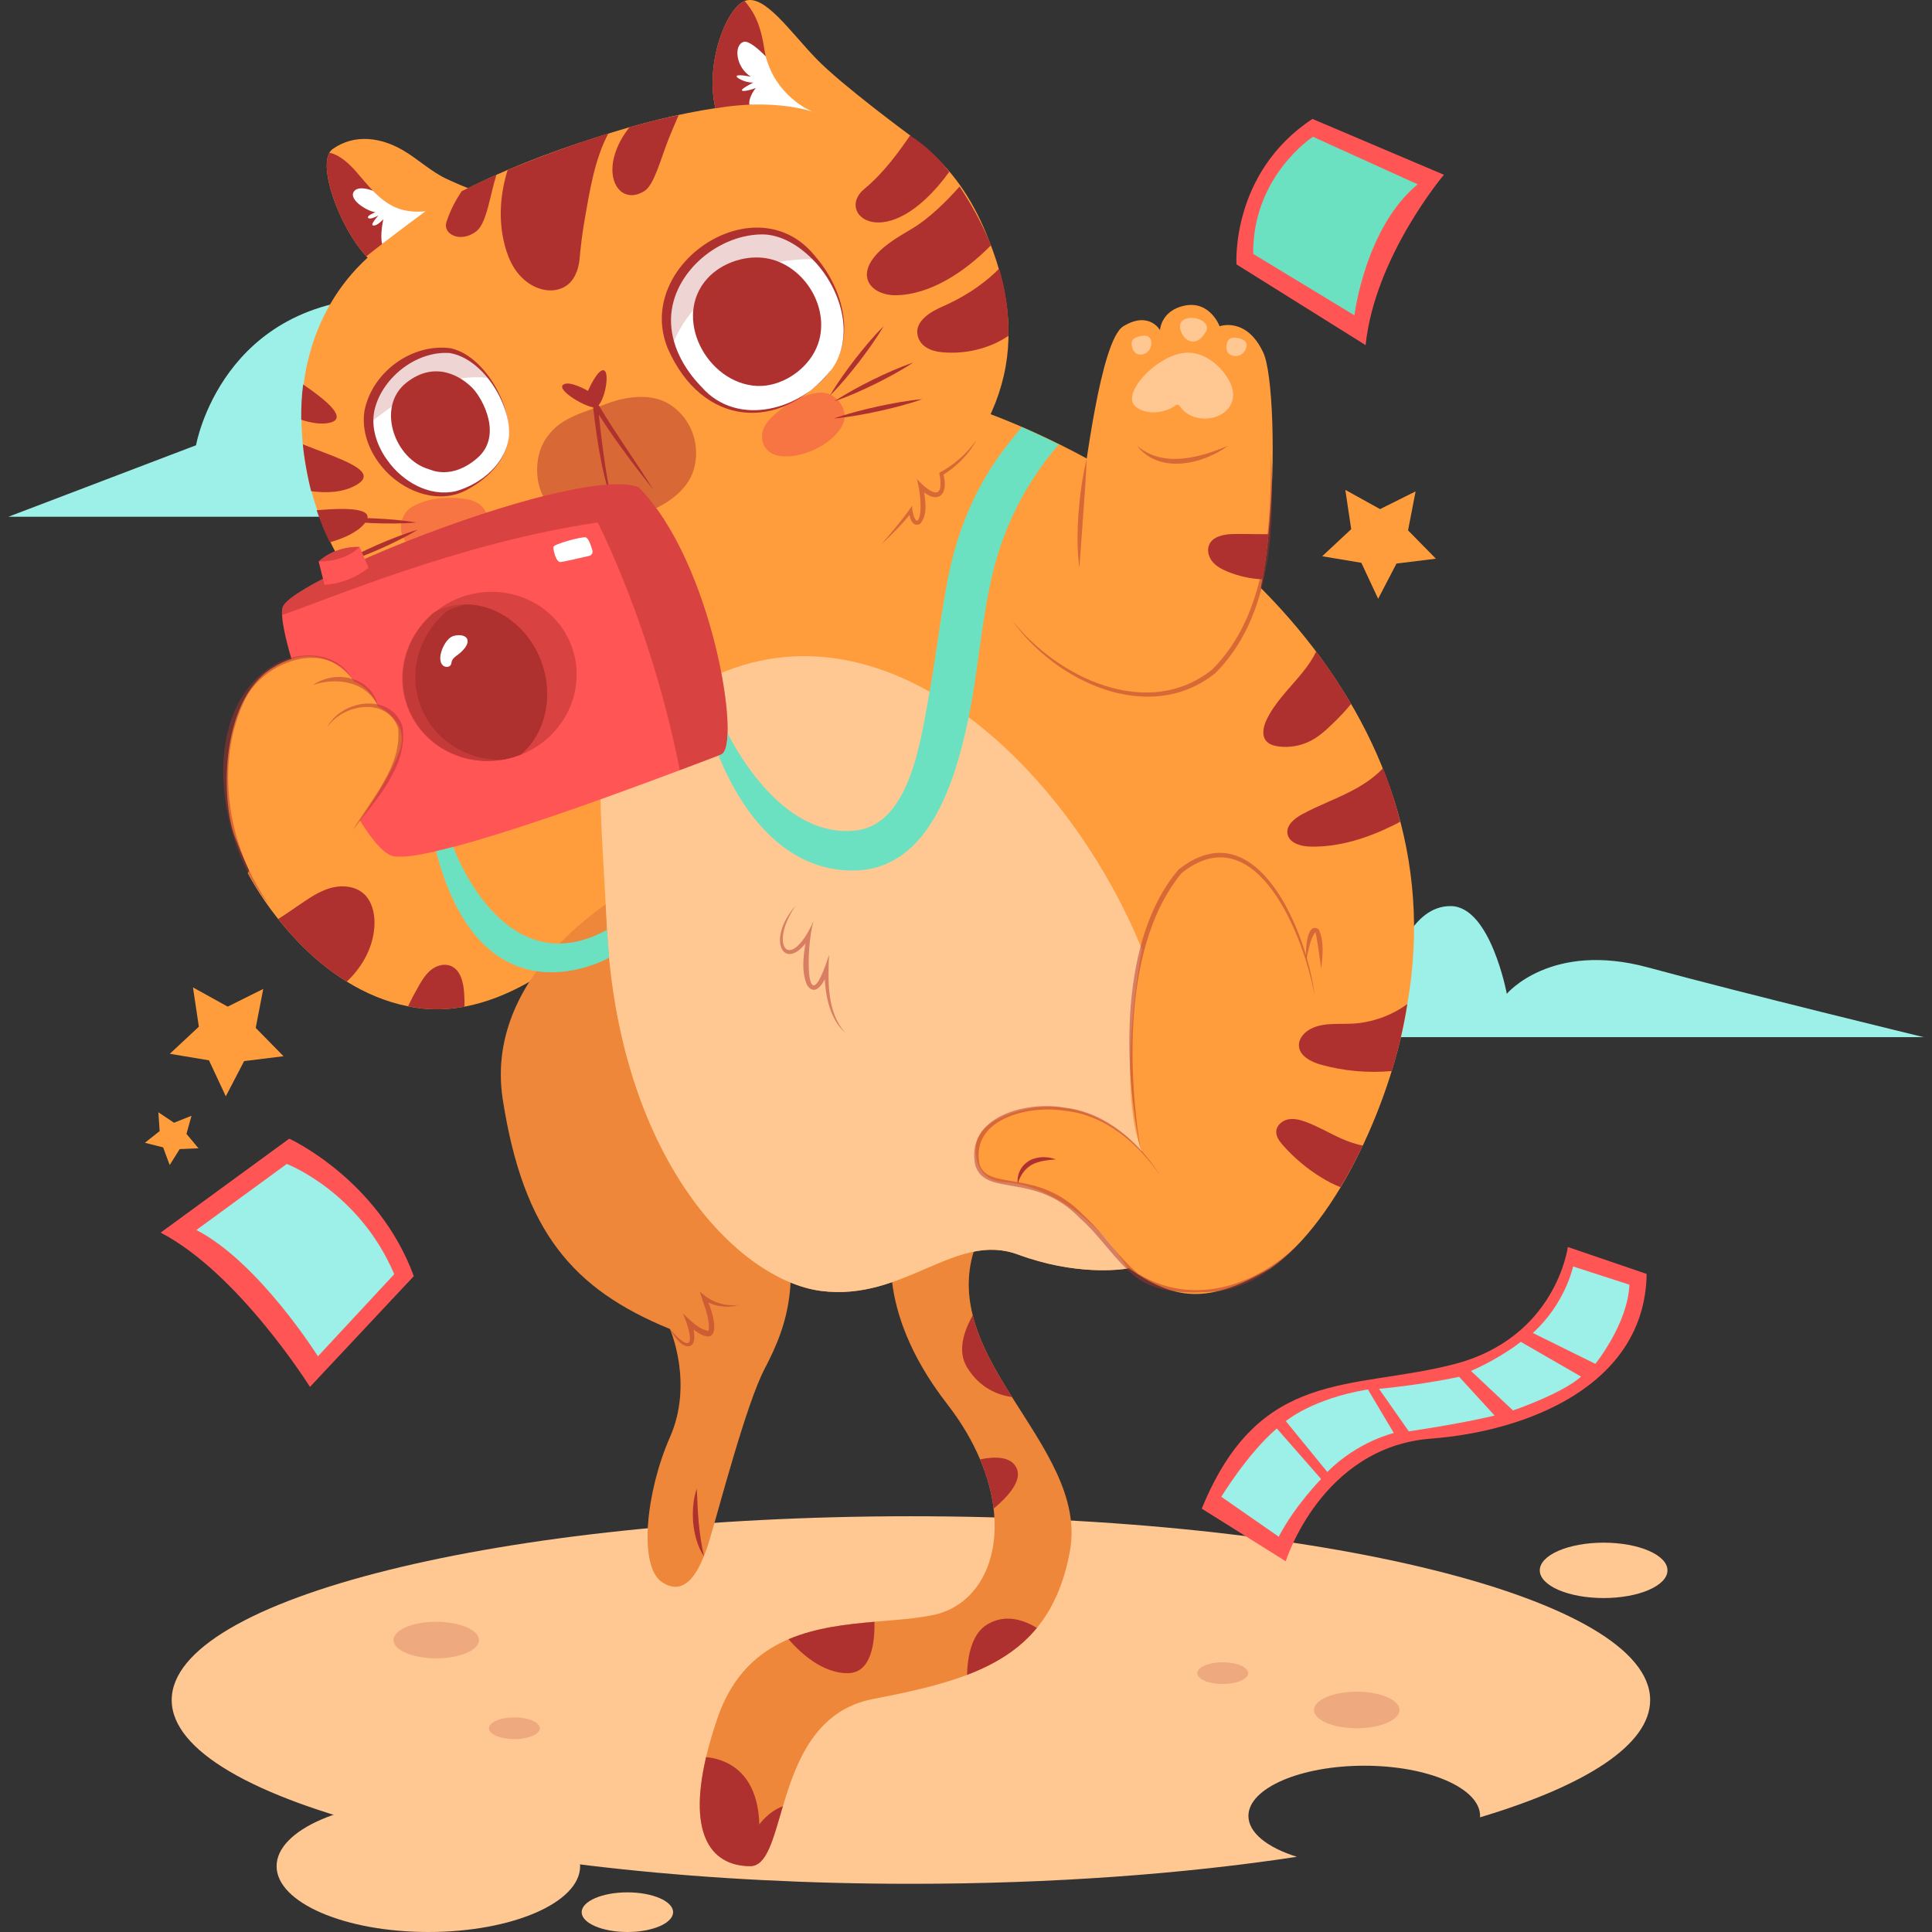 <?xml version="1.0" encoding="UTF-8"?>
<!-- Generator: Adobe Illustrator 25.2.3, SVG Export Plug-In . SVG Version: 6.00 Build 0)  -->
<svg xmlns="http://www.w3.org/2000/svg" xmlns:xlink="http://www.w3.org/1999/xlink" version="1.1" id="Capa_1" x="0px" y="0px" viewBox="0 0 512 512" style="enable-background:new 0 0 512 512;" xml:space="preserve" width="512" height="512">
<rect x="0" y="0" width="512" height="512" fill="#333333" stroke="none"/>
<g>
	<path style="fill:#9CF0E7;" d="M258.357,251.791c0,0,7.231-47.414,54.46-47.684c47.229-0.27,57.048,50.876,57.048,50.876   s4.148-15.007,14.654-14.86c10.506,0.147,14.802,23.245,14.802,23.245s11.66-13.99,37.434-6.984   c25.774,7.007,73.027,18.467,73.027,18.467H205.339L258.357,251.791z"/>
	<path style="fill:#9CF0E7;" d="M51.95,117.999c0,0,6.783-38.955,51.086-39.177c44.303-0.222,53.513,41.8,53.513,41.8   s3.891-12.329,13.746-12.209c9.855,0.12,13.885,19.098,13.885,19.098s10.937-11.495,35.115-5.738   c24.177,5.757,68.502,15.173,68.502,15.173H2.218L51.95,117.999z"/>
	<path style="fill:#FFC893;" d="M437.308,450.532c0,11.818-16.924,22.643-45.096,31.078c0.027-0.122,0.027-0.244,0.027-0.367   c0-7.349-13.746-13.312-30.698-13.312c-16.952,0-30.698,5.963-30.698,13.312c0,4.469,5.067,8.408,12.85,10.826   c-29.774,4.537-64.792,7.158-102.281,7.158c-108.204,0-195.91-21.801-195.91-48.696s87.707-48.709,195.91-48.709   C349.601,401.823,437.308,423.637,437.308,450.532z"/>
	<path style="fill:#FF9D3D;" d="M262.058,63.642c11.797,29.381,3.759,53.484-25.809,77.147   c-38.864,30.216-122.961,30.971-122.961,30.971C80.65,154.693,65.713,97.249,97.429,68.271   c16.534-16.935,46.503-27.878,69.393-34.556C208.951,21.777,246.773,23.607,262.058,63.642z"/>
	<g>
		<path style="fill:#FFFFFF;" d="M220.464,97.811c-4.604,6.508-13.756,11.498-21.767,11.37c-1.712-0.029-3.397-0.307-5.028-0.881    c-7.081-2.528-13.083-9.352-15.7-16.339c-0.073-0.157-0.133-0.319-0.192-0.482c-2.511-7.1-0.836-14.99,4.067-20.652    c5.741-6.624,15.977-11.944,24.745-8.757c3.46,1.262,6.69,3.599,9.381,6.584l0.013-0.006    C223.182,76.58,226.624,89.087,220.464,97.811z"/>
		<path style="fill:#AE312F;" d="M220.464,97.811c-13.92,17.222-34.475,15.161-43.502-5.472l0.032,0.076    c-9.264-22.388,23.837-44.35,39.355-24.104l-0.596-0.121c0.012-0.005,0.358-0.156,0.371-0.161    C222.993,75.878,226.879,88.618,220.464,97.811z M220.464,97.811c6.292-9.034,2.212-21.501-4.86-28.819l0.594,0.12    c-0.011,0.006-0.326,0.162-0.338,0.169c-3.454-3.683-8.061-6.805-13.168-7.148c-11.992-0.385-24.569,9.982-24.865,22.275    c-0.178,6.858,3.364,13.286,8.077,18.122C195.507,113.517,212.74,108.529,220.464,97.811z"/>
	</g>
	<path style="fill:#FF9D3D;" d="M165.441,204.038v34.813c0,0-18.867,23.553-42.353,27.927c-4.129,0.774-8.394,0.951-12.727,0.299   c-0.761-0.109-1.508-0.245-2.241-0.394c-6.017-1.209-11.437-3.586-16.218-6.547c-7.729-4.767-13.828-11.084-18.188-16.585   c-5.325-6.71-8.068-12.197-8.068-12.197l15.838-23.811l19.926,1.535L165.441,204.038z"/>
	<path style="fill:#AE312F;" d="M155.816,103.589c0,0-5.156-3.027-6.664-1.549c-1.509,1.478,6.263,6.073,8.52,5.926   c2.258-0.146,4.085-8.823,2.487-9.758C158.561,97.272,155.816,103.589,155.816,103.589z"/>
	<path style="fill:#AE312F;" d="M173.14,129.794c-5.585-7.109-11.316-14.629-15.974-22.392l1.199-0.367   c0.962,8.796,1.936,17.633,3.875,26.283c-3.22-9.412-4.422-19.402-5.483-29.257C161.541,112.738,167.93,121.36,173.14,129.794z"/>
	<path style="fill:#AE312F;" d="M205.389,101.663c5.757-1.72,10.82-6.58,11.962-12.599c1.82-9.59-5.604-19.792-15.276-20.755   c-5.192-0.517-10.996,1.551-14.545,5.416c-9.483,10.328-0.217,27.81,12.981,28.549   C202.138,102.365,203.788,102.142,205.389,101.663z"/>
	<g>
		<path style="fill:#FFFFFF;" d="M134.909,115.275c-0.457,6.894-6.373,12.187-12.34,14.711c-0.827,0.337-1.671,0.603-2.526,0.779    c-10.328,2.157-21.678-7.906-22.338-18.359c-0.086-1.071-0.036-2.158,0.129-3.234c1.487-9.421,12.577-17.884,22.133-16.175    c2.312,0.432,4.35,1.879,6.045,3.439c1.161,1.062,2.304,2.324,3.365,3.718C132.738,104.509,135.252,110.147,134.909,115.275z"/>
		<path style="fill:#AE312F;" d="M134.909,115.275c-0.414,6.251-5.233,11.219-10.474,14.138c-7.906,4.879-18.126,0.795-23.493-6.062    c-3.226-3.975-5.186-9.351-4.344-14.514c2.008-10.212,12.513-17.893,22.752-16.558    C128.126,94.106,135.272,106.761,134.909,115.275z M134.909,115.275c0.294-8.556-6.996-20.253-15.724-21.719    c-9.1-0.642-18.385,6.924-20.058,15.697c-0.756,4.507,0.901,9.12,3.564,12.76c3.982,5.611,11.087,9.775,18.137,8.149    C127.62,128.244,134.294,122.69,134.909,115.275z"/>
	</g>
	<path style="fill:#AE312F;" d="M113.591,124.324c0.523,0.153,6.022,2.98,12.857-2.893c6.835-5.873,1.53-15.664-1.121-18.467   c-2.65-2.803-9.786-7.854-17.727-1.466C99.66,107.886,104.588,121.686,113.591,124.324z"/>
	<path style="fill:#FF9D3D;" d="M125.754,50.229c-0.295,0.423-5.076,7.267-10.69,13.038c-1.928,1.961-3.943,3.804-5.92,5.216   c-3.199,2.299-6.284,3.48-8.624,2.237c-1.015-0.543-2.053-1.377-3.092-2.449c-0.113-0.106-0.232-0.225-0.332-0.337   c-5.132-5.467-9.944-16.146-10.456-22.906c-0.147-1.884,0.045-3.449,0.641-4.52c0.231-0.425,0.523-0.751,0.891-1.018   c5.871-4.162,12.913-3.012,18.651,0.348c3.946,2.306,7.487,5.72,11.663,7.633c0.318,0.138,3.037,1.411,5.069,2.195l0.478,0.174   C124.919,50.173,125.603,50.347,125.754,50.229z"/>
	<path style="fill:#FF9D3D;" d="M241.408,36.053c-0.68,0.142-45.372,9.075-50.624-3.573c-0.5-1.211-0.896-2.471-1.189-3.748   c-2.865-12.188,3.045-26.667,7.743-28.474l0.013-0.006c5.186-1.986,12.028,8.145,18.935,15.277   C223.085,22.57,240.865,35.639,241.408,36.053z"/>
	<path style="fill:#AE312F;" d="M198.576,27.742c-5.15,0.223-8.788,0.964-8.982,0.991c-2.865-12.188,3.045-26.668,7.743-28.474   l0.013-0.006c1.842,2.285,4.024,5.03,5.171,12.575c0.108,0.743,0.262,1.449,0.436,2.13   C205.487,25.064,203.48,27.538,198.576,27.742z"/>
	<path style="fill:#AE312F;" d="M101.276,64.639c-1.579,1.211-3.053,2.373-4.18,3.295c-5.132-5.467-9.944-16.146-10.456-22.906   c-0.147-1.884,0.045-3.449,0.641-4.52c0,0,2.849,0.086,7.096,4.982c1.546,1.788,2.972,3.521,4.448,5.055   C102.322,54.169,106.408,60.663,101.276,64.639z"/>
	<path style="opacity:0.48;fill:#EB4949;" d="M203.042,112.301c-2.213,3.221-1.04,7.647,3.224,8.468   c5.71,1.099,14.217-2.767,16.92-7.981c2.282-4.402-1.993-9.183-6.146-8.736c-3.511,0.378-6.782,1.963-9.568,4.03   C206.177,109.042,204.283,110.496,203.042,112.301z"/>
	<path style="opacity:0.48;fill:#EB4949;" d="M125.368,132.737c3.686,1.3,5.344,5.568,2.38,8.743   c-3.968,4.25-13.12,6.135-18.376,3.512c-4.437-2.214-3.797-8.596-0.177-10.68c3.06-1.762,6.637-2.407,10.107-2.377   C120.915,131.949,123.302,132.008,125.368,132.737z"/>
	<path style="fill:#AE312F;" d="M161.227,35.367c-3.66,6.798-5.007,15.598-6.192,22.292c-0.656,3.67-1.121,7.378-1.456,11.089   c-0.258,2.786-1.44,5.908-4.067,7.321c-3.301,1.774-7.242,0.705-10.058-1.492c-3.528-2.738-5.187-6.949-6.072-11.203   c-1.248-6.021-0.709-12.398,1.15-18.326c0.28-0.115,0.573-0.235,0.866-0.356C144.462,40.981,153.078,37.875,161.227,35.367z"/>
	<path style="fill:#AE312F;" d="M94.409,128.541c-3.5,1.994-7.837,2.188-11.96,1.616c-0.093-0.369-0.185-0.739-0.271-1.128   c-0.087-0.357-0.179-0.726-0.259-1.102c-0.724-3.329-1.305-6.725-1.672-10.173C89.846,121.571,100.964,124.791,94.409,128.541z"/>
	<path style="fill:#AE312F;" d="M96.621,138.716c-1.914,2.367-5.583,3.963-9.223,5.007c-0.39-0.803-0.772-1.624-1.148-2.465   c-0.811-1.844-1.568-3.777-2.245-5.811c-0.023-0.085-0.054-0.15-0.077-0.234C91.956,134.523,99.995,134.542,96.621,138.716z"/>
	<path style="fill:#AE312F;" d="M87.274,112.055c-2.176,0.474-4.81,0.033-7.425-0.813c-0.015-0.136-0.018-0.277-0.02-0.419   c-0.027-2.955,0.121-5.944,0.507-8.933C86.723,106.234,92.319,110.961,87.274,112.055z"/>
	<path style="fill:#AE312F;" d="M179.85,30.507c-0.875,2.042-1.859,4.325-2.544,6.025c-2.159,5.385-3.908,12.437-6.496,14.07   c-5.406,3.421-9.853-1.46-8.144-8.699c0.781-3.3,2.508-6.103,4.156-8.188l0.013-0.006C171.324,32.444,175.654,31.381,179.85,30.507   z"/>
	<path style="fill:#AE312F;" d="M131.567,46.317c-1.634,5.014-2.546,12.771-5.271,14.928c-4.108,3.245-9.05,0.912-7.979-2.412   c1.037-3.228,2.582-6.011,4.033-8.146C125.242,49.197,128.309,47.738,131.567,46.317z"/>
	<path style="opacity:0.48;fill:#AE312F;" d="M103.08,164.437c1.669,1.288,3.333,2.575,5.052,3.775   c0.85,0.611,1.715,1.198,2.597,1.743c0.877,0.533,1.808,1.049,2.702,1.3l0.261,0.074l0.1,0.283c0.292,0.829,0.645,1.683,1.09,2.426   c0.414,0.732,1.09,1.432,1.512,1.34c0.2-0.037,0.266-0.065,0.352-0.417c0.06-0.33,0.028-0.756-0.035-1.173   c-0.133-0.843-0.42-1.723-0.724-2.54l-0.918-2.466l1.94,1.757c0.714,0.647,1.495,1.274,2.291,1.831   c0.798,0.553,1.637,1.072,2.484,1.368c0.418,0.154,0.852,0.225,1.152,0.141c0.342-0.097,0.568-0.256,0.573-0.511   c0.051-0.638-0.565-1.594-1.149-2.268l-0.908-1.048l1.32,0.292c1.619,0.359,3.291,0.586,4.955,0.772   c1.669,0.181,3.35,0.234,5.037,0.085c-1.65,0.402-3.368,0.475-5.069,0.474c-1.708-0.022-3.396-0.191-5.099-0.445l0.412-0.756   c0.386,0.395,0.714,0.795,1.016,1.259c0.28,0.468,0.576,0.987,0.566,1.713c-0.017,0.357-0.181,0.773-0.461,1.022   c-0.134,0.139-0.278,0.246-0.426,0.314c-0.144,0.087-0.297,0.157-0.469,0.19c-0.678,0.187-1.285,0.053-1.812-0.109   c-1.072-0.335-1.972-0.884-2.831-1.469c-0.86-0.59-1.66-1.218-2.447-1.916l1.022-0.709c0.363,0.921,0.631,1.832,0.789,2.831   c0.066,0.502,0.119,1.018,0.01,1.608c-0.044,0.155-0.084,0.307-0.144,0.46c-0.094,0.158-0.167,0.323-0.304,0.461   c-0.279,0.295-0.664,0.454-1.02,0.477c-0.742,0.064-1.333-0.355-1.708-0.731c-0.388-0.396-0.659-0.827-0.909-1.259   c-0.477-0.877-0.831-1.759-1.099-2.706l0.361,0.357c-1.115-0.393-2.002-0.988-2.887-1.594c-0.873-0.615-1.713-1.264-2.533-1.933   C106.115,167.368,104.548,165.954,103.08,164.437z"/>
	<path style="opacity:0.21;fill:#AE312F;" d="M215.97,68.654c-28.961-0.199-37.083,20.642-38.001,23.307   c-0.073-0.157-0.133-0.319-0.192-0.482c-2.511-7.1-0.836-14.99,4.067-20.652c5.741-6.624,15.977-11.944,24.745-8.757   C210.048,63.332,213.279,65.669,215.97,68.654z"/>
	<path style="opacity:0.21;fill:#AE312F;" d="M129.378,100.154c-13.309-1.486-25.645,7.129-31.672,12.252   c-0.086-1.071-0.036-2.158,0.129-3.234c1.487-9.421,12.577-17.884,22.133-16.175c2.312,0.432,4.35,1.879,6.045,3.439   C127.173,97.498,128.316,98.759,129.378,100.154z"/>
	<path style="fill:#AE312F;" d="M251.557,45.549c-16.562,22.755-30.468,11.088-22.508,4.526c5.331-4.402,9.447-10.254,12.131-14.17   C245.213,38.535,248.676,41.748,251.557,45.549z"/>
	<path style="fill:#AE312F;" d="M262.058,63.642l0.043,0.091c0.148,0.455,0.316,0.884,0.472,1.32   c-6.725,6.828-15.885,13.061-25.204,13.192c-3.516,0.049-7.323-1.685-7.621-5.086c-0.11-1.361,0.394-2.802,1.221-4.06   c2.435-3.736,6.96-6.255,10.848-8.573c4.419-2.645,9.033-7.189,12.483-11.096C257.407,54.094,260.016,58.847,262.058,63.642z"/>
	<path style="fill:#AE312F;" d="M264.789,71.179c1.76,5.894,2.61,11.846,2.456,17.822c-5.138,3.487-11.706,4.957-17.81,4.323   c-2.721-0.289-5.553-1.462-6.244-4.378c-0.922-3.856,3.617-6.413,6.504-7.678C257.528,77.844,262.363,73.673,264.789,71.179z"/>
	<path style="fill:#AE312F;" d="M95.326,157.821c2.869-2.846,5.976-5.383,9.14-7.846c3.188-2.431,6.436-4.786,9.922-6.83   c-2.868,2.848-5.974,5.385-9.14,7.846C102.058,153.421,98.811,155.775,95.326,157.821z"/>
	<path style="fill:#AE312F;" d="M89.458,149.721c3.341-2.02,6.839-3.684,10.375-5.261c3.552-1.542,7.142-2.994,10.891-4.088   c-3.34,2.022-6.838,3.687-10.375,5.261C96.796,147.172,93.205,148.624,89.458,149.721z"/>
	<path style="fill:#AE312F;" d="M87.147,137.519c3.889-0.345,7.762-0.301,11.632-0.163c3.867,0.177,7.731,0.451,11.579,1.117   c-3.889,0.348-7.762,0.304-11.632,0.163C94.858,138.457,90.994,138.182,87.147,137.519z"/>
	<path style="fill:#FFFFFF;" d="M200.309,23.316c0,0-2.61,1.008-3.561,0.737c-0.965-0.265,2.893-2.172,2.893-2.172   c-2.332,0.07-4.986-1.472-4.339-1.821c0.654-0.368,3.713,0.271,3.713,0.271c-3.97-2.358-4.716-8.358-1.936-9.24   c1.189-0.379,3.561,1.548,5.878,3.866c2.53,10.106,11.276,14.336,12.694,14.723c-5.903-1.839-12.171-2.143-17.075-1.939   C198.354,25.56,200.309,23.316,200.309,23.316z"/>
	<path style="fill:#FFFFFF;" d="M101.276,64.639c-0.612-2.27,0.238-6.205,0.318-6.544c-0.139,0.144-1.581,1.752-2.634,1.671   c-1.105-0.089,1.343-2.672,1.343-2.672s-2.224,1.257-2.728,0.651c-0.511-0.587,1.922-1.497,1.922-1.497   c-2.124-0.233-7.219-3.337-5.711-5.484c0.985-1.395,3.434-0.805,5.04-0.219c3.497,3.625,7.303,6.107,13.945,5.444   C112.77,55.987,106.408,60.663,101.276,64.639z"/>
	<path style="opacity:0.48;fill:#AE312F;" d="M148.917,111.976c-3.094,2.054-5.561,5.366-6.281,9.361   c-1.043,5.79,0.641,11.935,5.857,14.887c3.237,1.832,6.93,2.106,10.425,1.803c6.698-0.58,13.309-1.63,18.877-5.681   c2.02-1.469,3.878-3.274,5.104-5.589c1.879-3.548,2.093-8.21,0.562-12.222c-1.531-4.012-4.772-7.28-8.496-8.567   c-4.581-1.583-10.153-0.547-14.413,1.102C156.758,108.539,152.318,109.718,148.917,111.976z"/>
	<path style="fill:#AE312F;" d="M220.918,110.925c3.809-1.349,7.702-2.318,11.614-3.195c3.921-0.839,7.863-1.582,11.888-1.943   c-3.809,1.352-7.701,2.321-11.614,3.195C228.885,109.819,224.943,110.562,220.918,110.925z"/>
	<path style="fill:#AE312F;" d="M242,96.082c-3.252,2.161-6.675,3.974-10.139,5.702c-3.482,1.693-7.007,3.298-10.706,4.552   c3.25-2.164,6.674-3.976,10.14-5.702C234.778,98.944,238.303,97.339,242,96.082z"/>
	<path style="fill:#AE312F;" d="M234.152,86.459c-1.97,3.371-4.247,6.504-6.599,9.58c-2.383,3.051-4.843,6.043-7.613,8.795   c1.967-3.373,4.245-6.506,6.599-9.58C228.924,92.204,231.384,89.213,234.152,86.459z"/>
	<g>
		<g>
			<path style="fill:#FF9D3D;" d="M283.519,411.155c-1.603,8.666-4.591,15.199-8.734,20.252c-4.754,5.786-11.03,9.617-18.514,12.456     c-7.281,2.771-15.689,4.605-24.925,6.384c-15.403,2.975-20.456,16.952-23.879,28.429c-2.581,8.666-4.225,15.906-8.68,15.879     c-9.671-0.054-16.694-7.416-11.668-28.891c0.734-3.097,1.712-6.493,2.975-10.201c3.898-11.491,10.826-17.617,18.881-21.054     c7.158-3.042,15.2-3.966,22.765-4.618c5.705-0.489,11.138-0.842,15.729-1.834c11.057-2.391,17.604-13.624,15.852-28.144     c-0.489-4.129-1.657-8.53-3.586-13.067c-2.024-4.809-4.917-9.78-8.775-14.738c-20.212-26.093-13.923-45.055-13.923-45.055     s33.673-27.981,21.815,2.364c-2.635,6.737-2.621,13.094-1.073,19.261c0,0-0.014,0,0,0.014     c1.861,7.457,5.977,14.602,10.418,21.651v0.014C276.619,383.662,286.181,396.756,283.519,411.155z"/>
			<path style="opacity:0.2;fill:#AE312F;" d="M283.519,411.155c-1.603,8.666-4.591,15.199-8.734,20.252     c-4.754,5.786-11.03,9.617-18.514,12.456c-7.281,2.771-15.689,4.605-24.925,6.384c-15.403,2.975-20.456,16.952-23.879,28.429     c-2.581,8.666-4.225,15.906-8.68,15.879c-9.671-0.054-16.694-7.416-11.668-28.891c0.734-3.097,1.712-6.493,2.975-10.201     c3.898-11.491,10.826-17.617,18.881-21.054c7.158-3.042,15.2-3.966,22.765-4.618c5.705-0.489,11.138-0.842,15.729-1.834     c11.057-2.391,17.604-13.624,15.852-28.144c-0.489-4.129-1.657-8.53-3.586-13.067c-2.024-4.809-4.917-9.78-8.775-14.738     c-20.212-26.093-13.923-45.055-13.923-45.055s33.673-27.981,21.815,2.364c-2.635,6.737-2.621,13.094-1.073,19.261     c0,0-0.014,0,0,0.014c1.861,7.457,5.977,14.602,10.418,21.651v0.014C276.619,383.662,286.181,396.756,283.519,411.155z"/>
		</g>
		<path style="fill:#AE312F;" d="M207.467,478.676c-2.581,8.666-4.225,15.906-8.68,15.879c-9.671-0.054-16.694-7.416-11.668-28.891    c3.953,0.339,13.665,2.703,14.113,17.821C201.232,483.485,203.65,480.048,207.467,478.676z"/>
		<path style="fill:#AE312F;" d="M224.786,443.401c-6.955,0.136-12.972-5.691-15.811-8.992c7.158-3.042,15.2-3.966,22.765-4.618    C231.849,435.55,230.857,443.279,224.786,443.401z"/>
		<path style="fill:#AE312F;" d="M274.785,431.407c-4.754,5.786-11.03,9.617-18.514,12.456c0.136-4.917,1.223-10.894,5.366-13.379    C266.635,427.482,271.634,429.506,274.785,431.407z"/>
		<path style="fill:#AE312F;" d="M263.321,399.812c-0.489-4.129-1.657-8.53-3.586-13.067c3.939-0.801,8.245-0.815,9.685,2.336    C270.928,392.383,267.192,396.58,263.321,399.812z"/>
		<path style="fill:#AE312F;" d="M268.198,370.242c-3.6-0.502-8.544-2.296-11.953-7.946c-2.472-4.088-1.019-9.169,1.535-13.705    C259.64,356.048,263.756,363.193,268.198,370.242z"/>
	</g>
	<g>
		<g>
			<path style="fill:#FF9D3D;" d="M167.004,235.764c0-0.422-39.232,20.671-33.748,55.684c5.484,35.013,18.561,50.2,44.294,60.746     c0,0,6.328,14.343,0,28.686c-6.328,14.343-8.437,34.17-2.109,38.388c6.328,4.219,10.124-2.953,12.656-11.39     c2.531-8.437,9.682-35.901,14.538-45.148c6.143-11.698,11.194-25.722,1.492-51.455     C194.424,285.543,167.004,235.764,167.004,235.764z"/>
			<path style="opacity:0.2;fill:#AE312F;" d="M167.004,235.764c0-0.422-39.232,20.671-33.748,55.684     c5.484,35.013,18.561,50.2,44.294,60.746c0,0,6.328,14.343,0,28.686c-6.328,14.343-8.437,34.17-2.109,38.388     c6.328,4.219,10.124-2.953,12.656-11.39c2.531-8.437,9.682-35.901,14.538-45.148c6.143-11.698,11.194-25.722,1.492-51.455     C194.424,285.543,167.004,235.764,167.004,235.764z"/>
		</g>
		<path style="fill:#AE312F;" d="M186.551,412.374c-0.911-1.259-1.502-2.716-1.957-4.19c-0.46-1.48-0.722-3.011-0.889-4.548    c-0.246-3.077-0.035-6.207,0.929-9.143c0.129,1.544,0.15,3.047,0.232,4.546c0.068,1.497,0.171,2.981,0.301,4.461    C185.451,406.463,185.865,409.382,186.551,412.374z"/>
		<path style="opacity:0.48;fill:#AE312F;" d="M177.551,352.195c6.841,7.868,5.961,1.808,3.407-4.165    c1.854,1.782,4.312,4.375,6.843,4.659c0.437-3.424-1.457-7.145-2.356-10.476c2.704,2.732,6.566,4.122,10.424,3.593    c-3.244,0.97-6.875,0.449-9.665-1.531l0.848-0.608c3.146,6.562,4.136,15.31-4.957,7.299l1.129-0.685    C185.929,358.335,181.009,358.847,177.551,352.195z"/>
	</g>
	<path style="fill:#FF9D3D;" d="M372.951,266.086c-3.518,23.832-18.108,57.564-36.294,70.035c-16.599,9.684-25.441,8.435-37.503,0   c-2.594,0.439-14.031,1.936-29.394-3.667c-16.585-6.153-30.087,12.469-52.133,9.657c-22.045-2.812-54.061-35.316-56.859-97.554   c-0.435-9.535-0.625-18.31-0.638-26.311c-0.054-44.349,5.311-65.661,5.311-65.661l93.249-44.227   C319.812,130.124,386.581,188.952,372.951,266.086z"/>
	<path style="fill:#FFC893;" d="M302.631,305.301c0,0-13.916-17.363-34.433-10.35c-9.786,3.345-9.945,8.216-9.507,11.53   c0.47,3.545,2.524,6.553,7.768,6.848c9.332,0.53,23.553,8.163,32.355,22.847c-2.133,0.339-14.045,1.847-29.055-3.721   c-16.585-6.153-30.087,12.469-52.132,9.658c-22.045-2.812-54.061-35.316-56.859-97.554c-0.435-9.535-1.63-26.351-1.643-34.351   c3.043-15.58,12.537-24.437,33.699-32.533c44.906-17.169,90.654,26.99,109.806,73.893   C302.631,251.566,295.568,287.548,302.631,305.301z"/>
	<path style="fill:#FF5555;" d="M191.099,199.95c-1.155,0.435-5.189,1.997-10.948,4.156c-22.032,8.313-69.274,25.55-76.541,22.603   c-9.929-4.034-28.266-51.534-28.864-63.719c-0.041-0.842,0-1.521,0.136-1.996c2.078-7.457,78.579-37.924,94.335-31.893   C188.844,148.836,196.614,197.899,191.099,199.95z"/>
	<path style="opacity:0.48;fill:#AE312F;" d="M348.422,264.087c-2.653-15.447-15.401-48.445-35.265-32.734   c-15.127,18.225-14.488,51.189-10.866,73.579c-4.716-22.305-5.558-56.247,10.014-74.462   C333.087,213.944,346.59,247.547,348.422,264.087z"/>
	<path style="opacity:0.48;fill:#AE312F;" d="M307.596,311.743c-5.924-8.708-14.778-16.387-25.58-17.398   c-9.245-1.478-24.723,1.998-22.455,14.096c2.178,7.396,15.441,0.903,27.557,13.591c5.344,4.733,9.127,11.146,14.623,15.588   c16.415,9.928,35.782,1.313,46.682-12.763c-6.626,8.23-15.311,16.229-26.309,17.423c-7.086,0.521-15.059,0.595-21.035-3.771   c-5.691-4.537-9.384-10.83-14.789-15.576c-12.084-12.569-25.131-5.511-27.845-14.159c-2.576-13.01,13.711-17.08,23.659-15.232   C293.04,294.702,301.99,302.769,307.596,311.743z"/>
	<path style="fill:#AE312F;" d="M269.725,313.642c-0.177-1.154,0.047-2.38,0.597-3.464c0.538-1.099,1.454-2.021,2.53-2.638   c1.098-0.591,2.313-0.843,3.498-0.889c0.592-0.006,1.182,0.064,1.758,0.125c0.572,0.136,1.137,0.268,1.683,0.457   c-0.583,0.094-1.146,0.131-1.703,0.172l-1.635,0.241c-1.057,0.237-2.081,0.509-2.979,1.015   C271.667,309.648,270.412,311.436,269.725,313.642z"/>
	<path style="fill:#6CE1C1;" d="M280.572,117.78c-8.657,10.093-14.607,21.725-17.634,34.69c-3.001,12.825-3.771,26.214-6.515,38.948   c-3.347,15.569-10.183,38.743-29.676,39.269c-21.52,0.59-32.505-20.874-36.327-30.48c1.382-0.487,1.473-0.879,1.854-1.915   c0.417-1.133,0.511-2.726,0.537-4.008c3.014,5.938,15.584,28.157,34.231,25.772c13.722-1.757,16.8-23.046,18.762-33.614   c1.949-10.529,3.181-21.186,5.13-31.728c2.347-12.76,6.887-24.521,14.672-35.011c0.333-0.449,2.809-3.771,5.168-6.528   C273.66,114.445,276.956,115.984,280.572,117.78z"/>
	<path style="opacity:0.48;fill:#AE312F;" d="M233.564,144.253c2.822-3.333,5.72-6.646,8.158-10.263   c-0.119,2.083,1.461,6.65,2.153,1.909c0.265-2.953-0.167-6.112-0.899-8.963c3.782,4.055,7.423,5.982,5.943-1.625   c3.84-2.084,7.328-5.062,9.822-8.689c-2.026,3.911-5.304,7.042-9.028,9.39l0.244-0.553c1.711,5.995-1.799,8.579-6.337,3.872   l1.07-0.612c0.34,3.26,1.506,7.495-0.891,10.151c-2.223,1.001-2.883-2.024-2.882-3.549l0.84,0.252   C239.283,138.718,236.495,141.551,233.564,144.253z"/>
	<path style="fill:#FF9D3D;" d="M94.92,218.134c0,0,11.416-15.968,11.557-22.057c0.141-6.089-6.387-8.913-6.387-8.913   s-1.461-4.615-6.237-6.545c0,0-7.776-12.314-21.741-3.561c-13.965,8.753-13.583,35.321-9.751,45.035   c3.832,9.714,6.647,16.366,14.289,21.141C84.294,248.01,94.92,218.134,94.92,218.134z"/>
	<path style="opacity:0.48;fill:#AE312F;" d="M93.372,179.918c-7.304-10.593-23.305-4.551-28.327,5.257   c-8.424,17.259-4.659,39.366,6.371,54.695c-13.57-15.701-19.304-51.093,1.013-63.513C79.115,172.217,89.188,172.498,93.372,179.918   z"/>
	<path style="opacity:0.48;fill:#AE312F;" d="M93.51,219.971c4.861-8.184,13.165-17.097,11.965-27.128   c-3.077-8.25-14.594-6.36-18.882,0.048c3.826-7.508,16.833-9.473,20.059-0.477C108.353,202.926,99.41,212.161,93.51,219.971z"/>
	<path style="opacity:0.48;fill:#AE312F;" d="M100.091,186.815c-3.419-6.296-10.807-7.366-17.119-5.303   C88.84,177.438,98.289,179.296,100.091,186.815z"/>
	<path style="opacity:0.48;fill:#AE312F;" d="M346.114,254.259c-0.152-1.896,0.019-10.219,3.364-7.979   c1.516,3.307,1.017,6.973,0.665,10.437c-0.451-3.045-0.995-7.294-1.514-9.687C347.048,248.918,346.886,251.891,346.114,254.259z"/>
	<path style="fill:#FF9D3D;" d="M336.168,141.556c-0.408,4.115-0.951,8.15-1.63,11.967c-2.282,12.877-6.139,23.145-12.103,24.911   c-16.531,4.877-36.376-43.561-36.376-43.561s0.082-0.544,0.231-1.522c1.25-7.946,5.352-43.195,11.41-46.889   c6.792-4.157,9.712,1.019,9.712,1.019s0.245-5.162,6.466-6.479c6.805-1.426,9.332,5.46,9.332,5.46s7.104-2.635,11.586,7.009   C337.214,98.66,338.232,121.045,336.168,141.556z"/>
	<path style="opacity:0.48;fill:#AE312F;" d="M268.189,164.329c11.94,15.237,35.974,26.773,53.06,13.097   c14.555-14.549,15.577-37.729,15.566-57.218c1.046,19.751,0.111,43.353-14.732,58.182   C304.558,192.412,279.673,180.673,268.189,164.329z"/>
	<path style="fill:#FFC893;" d="M314.766,93.467c-7.681,0.002-18.054,10.974-13.764,14.33c2.91,2.277,7.687,1.741,10.517-0.368   c0.752-0.561,1.116,0.15,1.561,0.736c2.687,3.545,9.083,3.654,12.091,0.444c2.963-3.162,1.398-7.074-0.972-10.03   C321.911,95.726,318.531,93.467,314.766,93.467z"/>
	<path style="fill:#FFC893;" d="M326.074,89.684c-0.384,0.191-0.642,0.57-0.809,0.965c-0.272,0.644-0.343,1.374-0.179,2.053   c0.075,0.31,0.2,0.613,0.405,0.858c0.186,0.222,0.431,0.389,0.692,0.515c0.771,0.37,1.708,0.377,2.485,0.017   c1.2-0.556,2.338-2.464,1.287-3.662C329.273,89.654,326.938,89.256,326.074,89.684z"/>
	<path style="fill:#FFC893;" d="M300.25,89.984c-0.275,0.329-0.358,0.781-0.352,1.21c0.011,0.699,0.239,1.396,0.663,1.951   c0.193,0.254,0.43,0.48,0.716,0.622c0.26,0.129,0.551,0.183,0.841,0.193c0.855,0.028,1.716-0.343,2.281-0.985   c0.874-0.992,1.148-3.197-0.296-3.87C303.165,88.668,300.868,89.244,300.25,89.984z"/>
	<path style="fill:#FFC893;" d="M312.943,85.524c-0.38,0.715-0.248,1.598,0.042,2.354c0.285,0.743,0.721,1.442,1.34,1.942   c0.619,0.5,1.433,0.785,2.221,0.674c1.251-0.176,2.161-1.254,2.858-2.308c0.141-0.213,0.28-0.432,0.356-0.676   C320.702,84.469,314.28,83.006,312.943,85.524z"/>
	<path style="opacity:0.48;fill:#AE312F;" d="M287.977,121.657c-0.162,4.841-0.545,9.63-0.889,14.425l-1.034,14.401   c-0.668-4.808-0.578-9.678-0.244-14.496C286.197,131.169,286.816,126.365,287.977,121.657z"/>
	<path style="opacity:0.48;fill:#AE312F;" d="M191.099,199.95c-1.155,0.435-5.189,1.997-10.948,4.156   c-7.471-38.114-21.759-65.632-21.759-65.632c-36.029,5.208-71.8,20.499-83.646,24.516c-0.041-0.842,0-1.521,0.136-1.996   c2.078-7.457,78.579-37.924,94.335-31.893C188.844,148.836,196.614,197.899,191.099,199.95z"/>
	<path style="fill:#FF5555;" d="M138.139,199.895c0,0.013-0.014,0.027-0.027,0.013c-0.299,0.122-0.584,0.231-0.883,0.34   c-11.994,4.347-25.129-1.508-29.34-13.108c-3.287-9.06-0.136-18.922,7.118-24.871c2.024-1.684,4.374-3.043,6.995-3.993   c11.994-4.361,25.129,1.508,29.34,13.094C155.443,182.672,149.548,195.236,138.139,199.895z"/>
	<path style="opacity:0.48;fill:#AE312F;" d="M138.322,199.895c0,0.013-0.014,0.027-0.027,0.013   c-0.299,0.122-0.584,0.231-0.883,0.34c-11.994,4.347-25.129-1.508-29.34-13.108c-3.287-9.06-0.136-18.922,7.118-24.871   c2.024-1.684,4.374-3.043,6.995-3.993c11.994-4.361,25.129,1.508,29.34,13.094C155.628,182.672,149.732,195.236,138.322,199.895z"/>
	<path style="opacity:0.48;fill:#AE312F;" d="M138.139,199.895c0,0.013-0.014,0.027-0.027,0.013   c-0.299,0.122-0.584,0.231-0.883,0.34c-1.372,0.503-2.771,0.869-4.157,1.1c-10.731,1.833-21.461-3.939-25.183-14.208   c-3.287-9.06-0.136-18.922,7.118-24.871c0.72-0.394,1.48-0.733,2.268-1.019c2.037-0.747,4.129-1.087,6.221-1.073   c8.422,0.068,16.626,6.017,20.008,15.308C146.845,184.696,144.428,194.421,138.139,199.895z"/>
	<path style="fill:#AE312F;" d="M138.139,199.895c0,0.013-0.014,0.027-0.027,0.013c-0.299,0.122-0.584,0.231-0.883,0.34   c-1.372,0.503-2.771,0.869-4.157,1.1c-9.495,0.204-18.378-5.379-21.706-14.534c-3.287-9.06-0.136-18.921,7.117-24.87   c0.72-0.394,1.48-0.734,2.268-1.019c0.91-0.326,1.82-0.571,2.744-0.747c8.422,0.068,16.626,6.017,20.008,15.308   C146.845,184.696,144.428,194.421,138.139,199.895z"/>
	<path style="opacity:0.48;fill:#AE312F;" d="M210.97,239.87c-7.368,10.345-1.871,18.536,4.618,4.253   c-2.107,7.18-2.16,28.541,4.115,8.917c-0.276,6.989-0.614,15.178,4.372,20.749c-4.656-4.178-5.527-11.038-5.606-16.986l1.076,0.19   c-0.574,2.338-3.225,7.839-5.694,4.007c-1.802-4.306-0.653-9.06-0.026-13.487l1.086,0.367   C208.495,258.804,202.284,249.641,210.97,239.87z"/>
	<path style="fill:#6CE1C1;" d="M120.111,224.456c0,0,13.226,37.132,40.752,21.948l0.579,7.375c0,0-33.478,19.313-45.901-28.19   L120.111,224.456z"/>
	<path style="fill:#AE312F;" d="M358.045,186.534c-1.44,1.82-2.969,3.391-4.64,5.022c-1.874,1.833-3.831,3.64-6.167,4.822   c-2.608,1.318-5.61,1.82-8.489,1.426c-1.182-0.177-2.431-0.53-3.192-1.44c-1.277-1.508-0.747-3.803,0.082-5.582   c2.282-4.809,6.303-8.53,9.63-12.687c1.385-1.739,2.567-3.399,3.518-5.423C352.1,177.059,355.206,181.63,358.045,186.534z"/>
	<path style="fill:#AE312F;" d="M371.063,217.784c-0.625,0.34-1.263,0.666-1.902,0.978c-6.859,3.369-14.357,5.8-22.005,5.596   c-2.486-0.068-5.542-0.951-5.963-3.409c-0.367-2.255,1.834-4.048,3.858-5.148c4.673-2.54,9.766-4.292,14.412-6.886   c2.377-1.331,4.645-2.907,6.574-4.836c0.163-0.163,0.326-0.34,0.462-0.516C368.387,208.317,369.895,213.071,371.063,217.784z"/>
	<path style="fill:#AE312F;" d="M372.951,266.086c-0.978,6.18-2.391,12.116-4.116,17.753c-6.289,0.57-12.687,0-18.758-1.684   c-2.703-0.761-5.854-2.377-5.854-5.189c0-1.63,1.154-3.07,2.526-3.953c3.355-2.132,7.674-1.535,11.641-1.738   C363.619,271.003,368.727,269.156,372.951,266.086z"/>
	<path style="fill:#AE312F;" d="M361.174,303.576c-1.902,3.966-3.912,7.661-5.949,11.03c-1.739-0.665-3.396-1.548-4.985-2.513   c-3.817-2.323-7.281-5.229-10.242-8.585c-0.937-1.06-1.874-2.323-1.78-3.722c0.109-1.589,1.576-2.825,3.124-3.138   c1.548-0.312,3.151,0.095,4.645,0.638c3.341,1.222,6.411,3.097,9.671,4.523C357.385,302.557,359.273,303.25,361.174,303.576z"/>
	<path style="opacity:0.48;fill:#AE312F;" d="M301.332,118.13c6.919,5.941,16.594,3.16,24.127,0   C318.708,123.095,307.187,125.719,301.332,118.13z"/>
	<path style="fill:#AE312F;" d="M336.168,141.556c-0.408,4.115-0.951,8.15-1.63,11.967c-3.165-0.136-6.302-0.829-9.223-2.038   c-1.494-0.611-2.961-1.386-3.994-2.622c-1.019-1.236-1.521-3.015-0.883-4.496c0.964-2.228,3.844-2.771,6.262-2.839   C329.865,141.447,333.016,141.61,336.168,141.556z"/>
	<path style="fill:#AE312F;" d="M99.25,244.625c-0.055,5.882-3.043,11.491-7.349,15.512c-7.729-4.767-13.828-11.084-18.188-16.585   c2.309-1.453,4.523-3.043,6.778-4.55c2.391-1.617,4.89-3.165,7.688-3.817c2.812-0.652,5.99-0.285,8.164,1.616   C98.489,238.703,99.263,241.759,99.25,244.625z"/>
	<path style="fill:#AE312F;" d="M123.088,266.779c-4.129,0.774-8.394,0.951-12.727,0.299c-0.761-0.109-1.508-0.245-2.241-0.394   c0.883-1.834,1.834-3.64,2.853-5.406c0.896-1.589,1.888-3.165,3.314-4.292c1.44-1.114,3.423-1.698,5.107-1.032   c2.608,1.019,3.396,4.265,3.6,7.063C123.088,264.253,123.129,265.516,123.088,266.779z"/>
	<path style="fill:#FF5555;" d="M327.684,70.063c0,0-1.616-24.215,20.128-38.547l34.841,14.801c0,0-18.285,21.564-20.756,45.141   L327.684,70.063z"/>
	<path style="fill:#6CE1C1;" d="M358.935,83.564c0,0,2.828-23.241,16.77-34.714l-27.762-12.604c0,0-16.003,10.345-15.841,31.035   L358.935,83.564z"/>
	<path style="fill:#FF5555;" d="M42.569,326.659l34.083-24.899c0,0,23.578,10.746,33.013,36.431l-27.52,29.354   C82.145,367.546,63.274,337.405,42.569,326.659z"/>
	<path style="fill:#9CF0E7;" d="M52.042,325.966l23.96-17.511c0,0,19.166,7.311,28.476,29.217l-20.22,21.767   C84.258,359.44,68.585,334.48,52.042,325.966z"/>
	<path style="fill:#FF5555;" d="M318.478,399.812l22.257,13.941c0,0,9.409-30.295,38.548-32.508   c25.107-1.906,56.635-13.923,57.099-43.638l-20.894-7.139c0,0-3.069,24.13-30.294,31.094   C357.968,368.528,333.744,362.441,318.478,399.812z"/>
	<path style="fill:#9CF0E7;" d="M338.879,407.246l-15.22-10.584c0,0,6.955-11.455,14.706-18.108l11.742,13.392   C350.107,391.945,343.036,399.182,338.879,407.246z"/>
	<path style="fill:#9CF0E7;" d="M351.75,390.088l-10.992-13.471c0,0,6.904-5.924,21.744-8.407l6.873,11.556   C369.375,379.767,359.8,381.971,351.75,390.088z"/>
	<path style="fill:#9CF0E7;" d="M365.458,368.061l7.885,11.261c0,0,12.765-1.819,22.75-4.177l-9.407-10.281   C386.687,364.864,377.558,366.896,365.458,368.061z"/>
	<path style="fill:#9CF0E7;" d="M389.816,363.31l11.143,10.469c0,0,12.827-4.346,18.049-8.957l-15.983-9.223   C403.025,355.599,397.796,359.845,389.816,363.31z"/>
	<path style="fill:#9CF0E7;" d="M406.211,353.249l16.572,8.183c0,0,8.602-10.58,9.022-20.975l-14.91-4.83   C416.895,335.627,414.821,345.479,406.211,353.249z"/>
	<ellipse style="fill:#FFC893;" cx="113.521" cy="494.555" rx="40.219" ry="17.445"/>
	<ellipse style="fill:#FFC893;" cx="424.977" cy="416.161" rx="16.92" ry="7.339"/>
	<path style="fill:#FFC893;" d="M178.376,506.747c0,2.901-5.422,5.253-12.111,5.253c-6.689,0-12.112-2.352-12.112-5.253   s5.423-5.253,12.112-5.253C172.953,501.493,178.376,503.845,178.376,506.747z"/>
	<path style="opacity:0.2;fill:#AE312F;" d="M330.784,443.403c0,1.593-3.02,2.884-6.746,2.884c-3.726,0-6.746-1.291-6.746-2.884   c0-1.593,3.02-2.884,6.746-2.884C327.763,440.52,330.784,441.811,330.784,443.403z"/>
	<ellipse style="opacity:0.2;fill:#AE312F;" cx="136.317" cy="458.004" rx="6.746" ry="2.884"/>
	<path style="opacity:0.2;fill:#AE312F;" d="M370.888,453.16c0,2.675-5.073,4.844-11.332,4.844c-6.258,0-11.332-2.169-11.332-4.844   c0-2.675,5.073-4.844,11.332-4.844C365.814,448.316,370.888,450.485,370.888,453.16z"/>
	<path style="opacity:0.2;fill:#AE312F;" d="M126.943,434.635c0,2.675-5.073,4.844-11.331,4.844c-6.258,0-11.332-2.169-11.332-4.844   c0-2.675,5.073-4.844,11.332-4.844C121.87,429.791,126.943,431.96,126.943,434.635z"/>
	<path style="fill:#FFFFFF;" d="M116.686,174.03c-0.069,0.831,0.072,1.748,0.681,2.317c0.609,0.568,1.78,0.532,2.134-0.222   c0.122-0.26,0.133-0.557,0.212-0.832c0.242-0.839,1.054-1.352,1.749-1.88c0.663-0.504,1.27-1.089,1.765-1.759   c0.323-0.437,0.603-0.925,0.676-1.463c0.295-2.193-3.074-2.166-4.37-1.359C118.02,169.774,116.824,172.353,116.686,174.03z"/>
	<path style="fill:#FFFFFF;" d="M156.153,147.308c0.628-0.147,1.01-0.784,0.841-1.407c-0.363-1.332-1.042-3.371-1.827-3.502   c-1.173-0.195-8.407,1.822-8.505,2.524c-0.098,0.702,0.684,4.123,1.857,4.026C149.41,148.874,153.997,147.814,156.153,147.308z"/>
	<g>
		<path style="fill:#FF5555;" d="M97.667,150.483c-5.694,4.45-11.286,4.399-11.67,4.489l-1.552-6.182    c4.81-4.348,10.85-3.847,10.85-3.847L97.667,150.483z"/>
		<path style="opacity:0.48;fill:#AE312F;" d="M95.295,144.942c-3.655,3.642-9.157,3.86-10.529,3.86    c-0.205,0-0.321-0.013-0.321-0.013C89.255,144.442,95.295,144.942,95.295,144.942z"/>
	</g>
	<polygon style="fill:#FF9D3D;" points="350.391,147.413 358.082,140.231 356.525,129.824 365.733,134.919 375.149,130.222    373.149,140.553 380.525,148.058 370.082,149.348 365.224,158.682 360.77,149.148  "/>
	<polygon style="fill:#FF9D3D;" points="45.006,279.263 52.697,272.081 51.14,261.674 60.347,266.769 69.764,262.073    67.764,272.404 75.14,279.909 64.697,281.198 59.839,290.533 55.385,280.999  "/>
	<polygon style="fill:#FF9D3D;" points="52.606,304.316 47.623,304.522 44.968,308.745 43.232,304.069 38.396,302.849    42.306,299.752 41.972,294.776 46.125,297.538 50.755,295.683 49.411,300.486  "/>
</g>















</svg>
